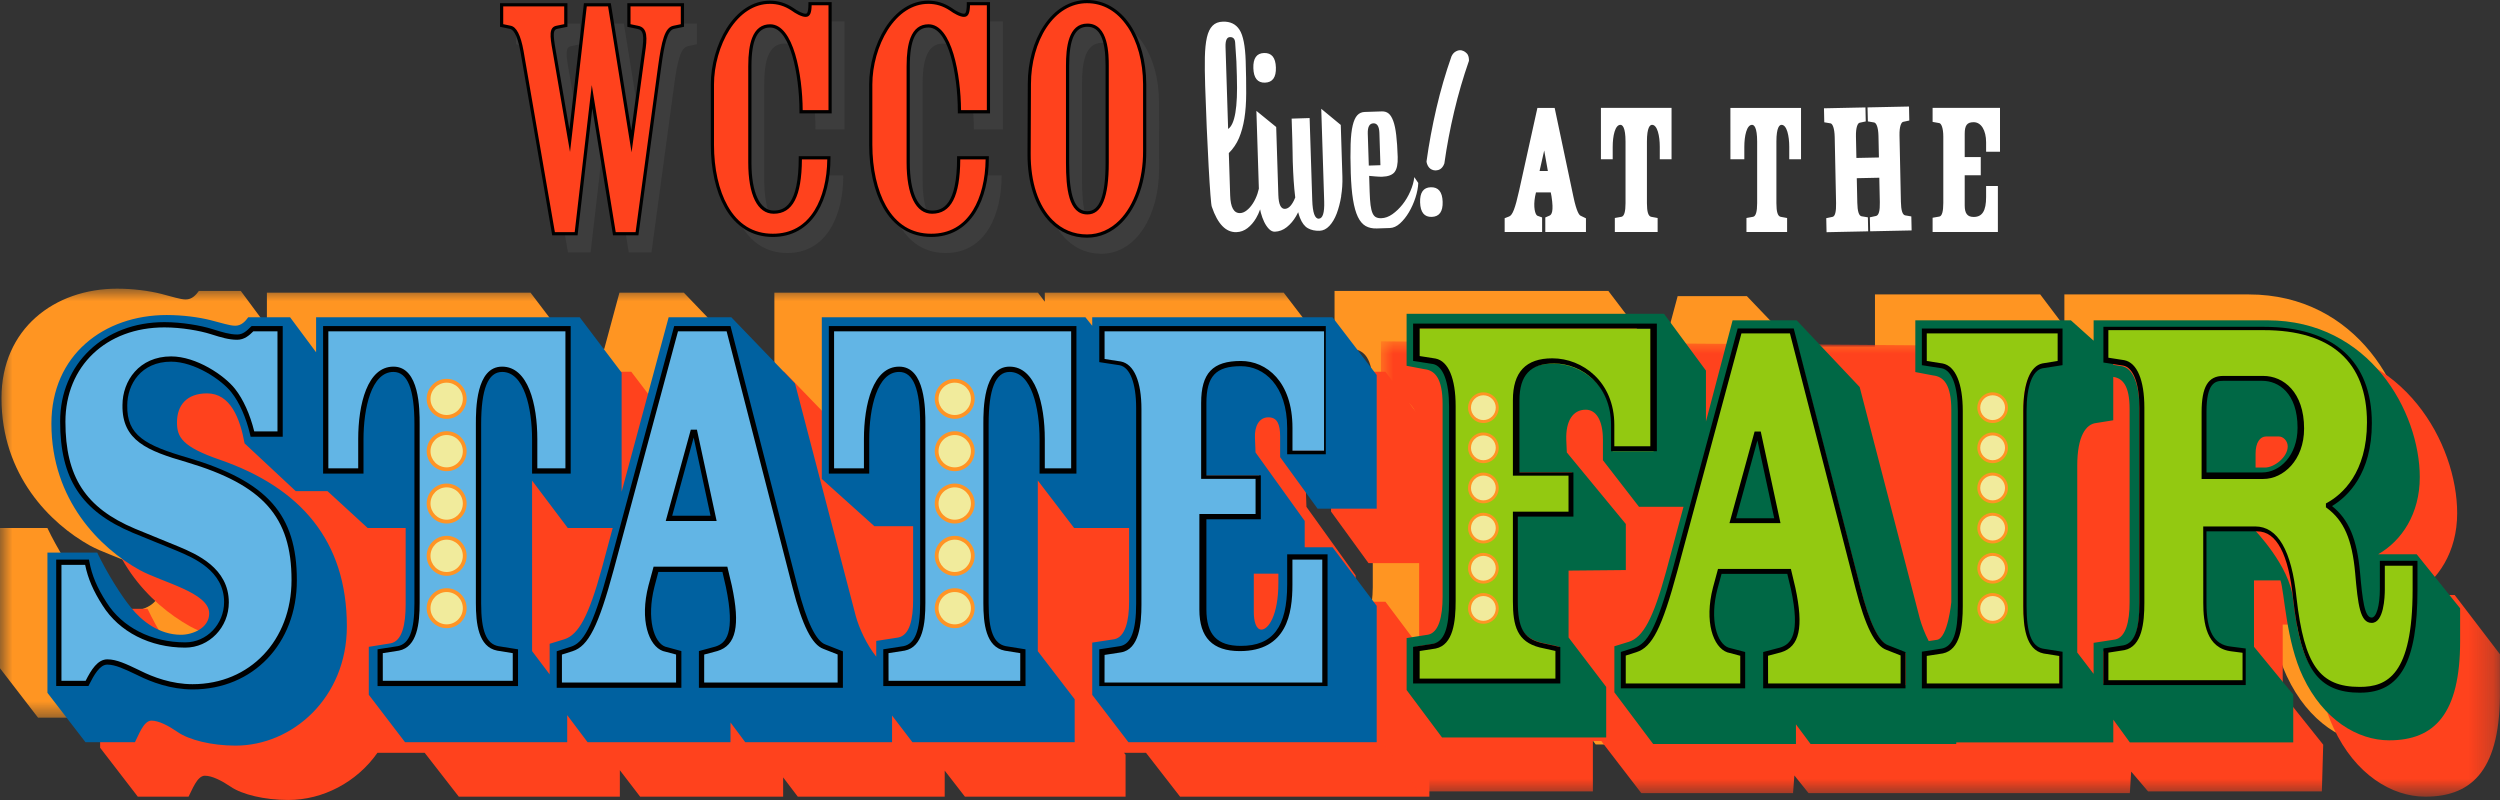 <svg xmlns="http://www.w3.org/2000/svg" width="100" height="32" viewBox="0 0 100 32"><rect x="0" y="0" width="100" height="32" fill="#333333" stroke="none"/><mask id="a" fill="#fff"><path fill-rule="evenodd" d="m0 0h53.102v17.294h-53.102z"/></mask><mask id="b" fill="#fff"><path fill-rule="evenodd" d="m0 0h44.762v18.214h-44.762z"/></mask><g fill="none" fill-rule="evenodd"><g transform="translate(0 11.547)"><path fill="#ff9522" d="m48.255 10.416h.983v.362c0 1.333-.415 1.875-.677 1.875-.219 0-.306-.339-.306-.7zm2.481-2.669h2.365v-5.296l-1.751-2.29h-9.558v.36l-.273-.36h-10.544v4.023l-1.457-1.767-2.163-2.256h-2.578l-.607 2.248h-1.272v-.042l-1.676-2.206h-10.546v1.34l-1.044-1.41h-1.678c-.114.159-.273.34-.522.34-.227 0-.545-.114-.998-.227-.454-.113-1.089-.204-1.747-.204-2.518 0-4.628 1.61-4.628 4.378 0 3.085 1.951 5.013 3.539 5.898.907.499 2.79.908 2.79 1.747 0 .59-.658.862-1.135.862-.862 0-1.565-.545-1.996-1.089-.363-.431-.976-1.406-1.361-2.223h-1.897v5.61l1.522 1.976h2.018c.135-.245.337-.846.653-.846.293 0 .676.2 1.036.445.45.312 1.351.535 2.298.535 1.406 0 2.777-.729 3.608-1.96h1.809l1.408 1.826h6.441v-1.07l.811 1.07h5.722v-.779l.585.779h5.806v-1.08l.81 1.08h6.425v-1.686h.917l1.263 1.686h9.972v-5.502l-1.774-2.365h-1.106v-1.054l-1.967-2.739-.023-.585c-.022-.445.156-.82.537-.82.358 0 .469.281.469.773v.819z" mask="url(#a)"/><path fill="#ff9522" d="m89.788 6.555h-.401v-.59c0-.471.189-.731.448-.731h.542c.189 0 .378.189.378.424 0 .448-.566.896-.967.896zm6.522 3.614h-1.661c1.002-.574 1.766-1.721 1.766-3.273 0-2.771-2.124-6.666-6.467-6.666h-7.373v1.28l-.966-1.28h-6.61v2.085h-3.194l-1.929-2.016h-2.77l-.542 2.016h-.54l-1.689-2.224h-10.953v2.178l.73.142c.456.047.793.379.799 1.467v8.067c-.007.828-.175 1.49-.631 1.586l-.898.141v2.275l1.525 2.007h6.885v-1.877h.421l1.616 2.155h6.095v-.839l.624.839h6.118v-.07h6.673v-.933l.744.933h6.971v-2.031l-1.668-2.031v-2.75h1.126c.167.465.239 2.629.958 4.144.863 1.852 2.324 2.741 3.666 2.741 1.939 0 3.018-1.154 3.007-4.28v-1.418z"/><path fill="#ff421d" d="m52.259 13.647h.983v.361c0 1.333-.416 1.875-.678 1.875-.219 0-.306-.338-.306-.7zm2.481-2.669h2.436v-5.346l-1.76-2.31h-9.619v.356l-.271-.356h-10.546v1.826h-1.848l-1.764-1.826h-2.573l-.495 1.826h-1.658l-1.392-1.826h-10.57v1.41l-1.043-1.41h-1.679c-.113.159-.272.34-.521.34-.227 0-.545-.113-.998-.227-.454-.113-1.089-.204-1.747-.204-2.518 0-4.628 1.611-4.628 4.379 0 3.085 1.951 5.014 3.539 5.898.907.499 2.79.907 2.79 1.747 0 .59-.658.862-1.134.862-.862 0-1.565-.545-1.996-1.089-.363-.431-.975-1.407-1.361-2.223h-1.897v5.558l1.508 1.958h2.028c.135-.242.338-.839.653-.839.293 0 .676.199 1.036.441.45.309 1.351.529 2.297.529 1.386 0 2.737-.702 3.572-1.888h1.887l1.366 1.756h6.442v-1.059l.811 1.059h5.721v-.772l.586.772h5.876v-1.043l.809 1.043h6.426v-1.676l-.061-.08h.877l1.364 1.756h9.972v-5.453l-1.757-2.344h-1.193v-1.054l-1.967-2.741-.021-.585c-.023-.445.156-.82.536-.82.357 0 .469.281.469.773v.82z"/><path fill="#ff421d" d="m36.405 6.534h-.401v-.59c0-.472.189-.731.448-.731h.543c.189 0 .378.189.378.425 0 .448-.566.896-.967.896zm6.545 3.614h-1.669c1.003-.573 1.768-1.72 1.768-3.273 0-2.771-2.127-6.666-6.475-6.666h-7.383v1.28l-.966-1.28-28.226-.209v2.202l.752.144c.447.048.777.383.777 1.483v8.161c0 .838-.165 1.508-.612 1.604l-.918.143v2.202l1.505 2.064h6.974v-2.016h.347v.017l1.59 2.068h6.069l.054-.706.567.706h12.851l.054-.862.674.792h6.953l.054-1.868-1.62-2.03v-2.774h1.08c.167.465.239 2.629.958 4.143.863 1.852 2.324 2.741 3.666 2.741 1.94 0 3.018-1.154 2.985-4.279v-1.419z" mask="url(#b)" transform="translate(55.238 2.106)"/><path fill="#0061a0" d="m27.707 5.78-.945 3.442h1.777l-.742-3.442z"/><path fill="#0061a0" d="m51.135 11.4v.362c0 1.333-.415 1.875-.677 1.875-.218 0-.306-.339-.306-.701v-1.536zm-1.536-8.441c-1.147 0-1.484.542-1.484 1.581v2.926h2.248v1.616h-2.248v3.705c0 .904.337 1.559 1.484 1.559 1.575 0 1.957-1.152 1.957-2.553v-1.025h1.475v5.057h-8.921v-1.287l.703-.113c.527-.091.702-.768.702-1.807v-7.816c0-1.021-.244-1.664-.652-1.793l-.752-.971v-.471h8.85v4.917h-1.405v-.949c0-1.694-.9-2.575-1.957-2.575zm-6.612 4.297h-1.264v-1.265c0-1.333-.337-2.801-1.304-2.801-.854 0-.944 1.333-.944 2.191v7.237c0 1.039.182 1.694.771 1.807l.704.113v1.287h-5.268v-.474c-.097-.054-.191-.116-.281-.184v-.631l.726-.114c.567-.114.749-.772.749-1.816v-7.225c0-.859-.09-2.191-.944-2.191-.967 0-1.304 1.468-1.304 2.801v1.265h-1.335v-5.69h9.693zm-9.412 8.569h-5.549v-1.295l.594-.159c.594-.182.867-.773.502-2.5l-.16-.681h-2.763l-.183.681c-.343 1.341 0 2.318.502 2.5l.594.159v1.295h-4.776v-1.29l.497-.159c.564-.181.948-.86 1.58-3.191l2.595-9.619h2.099l2.663 10.343c.406 1.584.79 2.241 1.174 2.377l.632.249zm-12.292-8.149 1.428 1.897h1.797l-.438 1.626c-.521 1.898-.929 2.643-1.495 2.824l-.589.181v1.224l-.702-.93zm-1.336 6.748.704.113v1.287h-5.479v-1.287l.726-.113c.567-.113.749-.768.749-1.807v-7.237c0-.859-.09-2.191-.944-2.191-.967 0-1.304 1.468-1.304 2.801v1.265h-1.124v-3.845l-.211-.305v-1.539h9.693v5.69h-1.335v-1.265c0-1.333-.337-2.801-1.304-2.801-.854 0-.944 1.333-.944 2.191v7.237c0 1.039.182 1.694.771 1.807zm-8.709-8.574h-1.106c-.158-.677-.429-1.309-.768-1.738-.406-.519-1.513-1.264-2.483-1.264-1.264 0-1.852.971-1.852 1.851-.022 1.286.79 1.693 2.506 2.189 2.958.88 4.267 2.099 4.267 4.806 0 2.55-1.761 4.265-4.064 4.265-.858 0-1.625-.293-2.122-.541-.52-.248-.926-.452-1.287-.452s-.61.452-.813.858h-1.129v-4.917h1.129c.113.607.339 1.103.7 1.666.565.901 1.694 1.644 3.229 1.644.948 0 1.648-.81 1.648-1.711 0-1.283-1.197-1.823-1.942-2.139l-1.761-.72c-2.032-.856-2.844-2.116-2.844-4.367 0-2.386 1.829-3.872 4.064-3.872.7 0 1.445.135 1.874.27.361.113.7.225 1.039.225.271 0 .452-.18.61-.338h1.106zm41.465 2.95h2.365v-5.346l-1.767-2.31h-9.612v.34l-.272-.34h-10.545v6.466l2.105 1.892h1.548v2.938c0 .791-.138 1.424-.599 1.514l-.876.136v.631c-.395-.499-.68-1.133-.818-1.623l-2.433-9.31-2.546-2.644h-2.507l-1.881 6.98v-4.766l-1.676-2.214h-10.545v1.4l-1.041-1.4h-1.674c-.113.158-.271.338-.52.338-.226 0-.543-.113-.996-.225-.452-.113-1.086-.203-1.742-.203-2.512 0-4.615 1.598-4.615 4.345 0 3.062 1.946 4.976 3.529 5.855.905.495 2.783.901 2.783 1.734 0 .586-.656.856-1.131.856-.859 0-1.561-.541-1.991-1.081-.362-.428-.973-1.396-1.358-2.207h-1.991v5.609l1.523 1.977h1.977c.136-.25.341-.864.659-.864.296 0 .682.204 1.046.454.454.318 1.363.546 2.318.546 2.273 0 4.454-1.909 4.454-4.773 0-3.431-1.864-5.545-5.068-6.658-1.523-.522-1.727-.909-1.727-1.5 0-.681.387-1.159 1.204-1.159.932 0 1.318 1 1.5 2l2.045 1.909h1.27l1.607 1.475h1.521v3.045c0 .82-.138 1.476-.599 1.569l-.876.14v1.918l1.451 1.898h6.486v-1.084l.816 1.084h5.716v-.791l.59.791h5.872v-1.068l.816 1.068h6.489v-1.719l-1.475-1.922v-6.828l1.452 1.899h2.2v2.937c0 .791-.159 1.423-.59 1.513l-.885.135v2.091l1.448 1.893h9.931v-5.453l-1.765-2.344h-1.115v-1.054l-1.967-2.74-.023-.585c-.022-.445.157-.819.537-.819.358 0 .47.281.47.772v.82z"/><path fill="#62b5e5" d="m10.132 5.851c-.158-.677-.429-1.309-.768-1.738-.406-.519-1.513-1.264-2.483-1.264-1.264 0-1.852.971-1.852 1.851-.022 1.286.79 1.693 2.506 2.189 2.958.88 4.267 2.099 4.267 4.806 0 2.55-1.761 4.265-4.064 4.265-.858 0-1.625-.293-2.122-.541-.52-.248-.926-.452-1.287-.452-.361 0-.61.452-.813.858h-1.129v-4.917h1.129c.113.607.339 1.103.7 1.666.565.901 1.694 1.644 3.229 1.644.948 0 1.648-.81 1.648-1.711 0-1.283-1.197-1.823-1.942-2.139l-1.761-.72c-2.032-.856-2.845-2.116-2.845-4.367 0-2.386 1.829-3.872 4.064-3.872.7 0 1.445.135 1.874.27.361.113.7.225 1.039.225.271 0 .452-.18.61-.338h1.106v4.285z"/><path fill="#000" d="m4.299 14.827c.365 0 .756.187 1.251.424l.076.037c.486.243 1.239.532 2.076.532 2.294 0 3.959-1.752 3.959-4.167 0-2.525-1.136-3.802-4.19-4.712-1.57-.455-2.597-.86-2.572-2.285 0-.967.668-1.947 1.947-1.947 1.005 0 2.13.756 2.557 1.301.327.415.598 1.016.767 1.7h.929v-4.004h-.966c-.159.158-.356.338-.649.338-.333 0-.658-.101-1.002-.209l-.064-.02c-.42-.132-1.152-.266-1.842-.266-2.331 0-3.959 1.552-3.959 3.774 0 2.205.805 3.444 2.78 4.277l1.757.72c.7.296 1.999.847 1.999 2.229 0 .998-.782 1.809-1.744 1.809-1.409 0-2.645-.632-3.307-1.69-.373-.583-.584-1.072-.696-1.62h-.948v4.636h.968c.224-.442.479-.858.872-.858m3.407 1.204c-.878 0-1.664-.3-2.169-.552l-.075-.036c-.474-.226-.849-.405-1.17-.405-.298 0-.531.415-.726.803l-.027.054h-1.29v-5.057h1.311l.015.08c.103.554.308 1.042.687 1.631.629 1.001 1.806 1.599 3.151 1.599.855 0 1.552-.724 1.552-1.613 0-1.252-1.226-1.77-1.885-2.048l-1.763-.72c-2.067-.869-2.91-2.16-2.91-4.458 0-2.301 1.753-3.97 4.169-3.97.713 0 1.472.138 1.907.274l.064.02c.33.103.642.201.946.201.23 0 .388-.157.54-.308l.029-.028.042-.001h1.206v4.425h-1.284l-.018-.076c-.161-.687-.428-1.291-.751-1.699-.393-.502-1.477-1.227-2.41-1.227-1.206 0-1.756.908-1.756 1.752-.021 1.191.702 1.592 2.439 2.095 3.167.941 4.345 2.269 4.345 4.901 0 2.529-1.753 4.363-4.169 4.363"/><path fill="#62b5e5" d="m13.065 1.566h9.693v5.69h-1.335v-1.265c0-1.333-.337-2.801-1.304-2.801-.854 0-.944 1.333-.944 2.191v7.237c0 1.039.182 1.694.771 1.807l.704.113v1.287h-5.479v-1.287l.726-.113c.567-.113.749-.768.749-1.807v-7.237c0-.859-.09-2.191-.944-2.191-.967 0-1.304 1.468-1.304 2.801v1.265h-1.335z"/><path fill="#000" d="m15.312 15.684h5.198v-1.105l-.62-.1c-.758-.145-.855-1.094-.855-1.905v-7.166c0-.566 0-2.29 1.048-2.29 1.04 0 1.41 1.498 1.41 2.9v1.167h1.124v-5.479h-9.483v5.479h1.194v-1.167c0-1.402.37-2.9 1.41-2.9 1.048 0 1.048 1.723 1.048 2.29v7.166c0 .809-.094 1.758-.828 1.904l-.647.101zm5.409.211h-5.619v-1.47l.81-.126c.459-.092.665-.619.665-1.71v-7.166c0-1.408-.275-2.093-.84-2.093-.883 0-1.197 1.456-1.197 2.703v1.363h-1.616v-5.9h9.904v5.9h-1.545v-1.363c0-1.247-.314-2.703-1.197-2.703-.565 0-.84.685-.84 2.093v7.166c0 1.106.207 1.617.691 1.711l.784.126z"/><path fill="#62b5e5" d="m28.539 9.222-.742-3.442h-.09l-.945 3.442zm-2.34 1.967-.183.681c-.343 1.341 0 2.318.502 2.5l.594.159v1.295h-4.776v-1.29l.497-.159c.564-.181.948-.86 1.58-3.191l2.595-9.619h2.099l2.663 10.343c.406 1.584.79 2.241 1.174 2.377l.632.249v1.29h-5.549v-1.295l.594-.159c.593-.182.867-.773.502-2.5l-.16-.681z"/><path fill="#000" d="m26.888 9.082h1.533l-.674-3.128zm1.777.211h-2.036l1.003-3.653h.245zm-.498 6.462h5.338v-1.123l-.569-.224c-.453-.161-.845-.937-1.231-2.442l-2.64-10.26h-1.945l-2.572 9.537c-.613 2.263-1.012 3.054-1.643 3.257l-.428.136v1.118h4.566v-1.12l-.525-.139c-.57-.204-.937-1.238-.579-2.62l.205-.756h2.949l.18.758c.344 1.608.171 2.391-.576 2.617l-.529.141zm5.549.211h-5.76v-1.47l.657-.179c.425-.132.81-.52.423-2.384l-.139-.603h-2.563l-.16.608c-.316 1.256-.021 2.214.433 2.381l.648.177v1.47h-4.987v-1.462l.566-.181c.475-.152.857-.696 1.516-3.126l2.618-9.701h2.253l2.685 10.427c.359 1.398.733 2.176 1.113 2.31l.698.275z"/><path fill="#62b5e5" d="m33.294 1.566h9.693v5.69h-1.264v-1.265c0-1.333-.337-2.801-1.304-2.801-.854 0-.944 1.333-.944 2.191v7.237c0 1.039.181 1.694.771 1.807l.704.113v1.287h-5.549v-1.287l.726-.113c.567-.113.749-.768.749-1.807v-7.237c0-.859-.09-2.191-.944-2.191-.967 0-1.304 1.468-1.304 2.801v1.265h-1.335z"/><path fill="#000" d="m35.542 15.684h5.268v-1.105l-.621-.1c-.758-.145-.855-1.094-.855-1.905v-7.166c0-.566 0-2.29 1.048-2.29 1.04 0 1.41 1.498 1.41 2.9v1.167h1.054v-5.479h-9.483v5.479h1.194v-1.167c0-1.402.37-2.9 1.41-2.9 1.048 0 1.048 1.723 1.048 2.29v7.166c0 .809-.094 1.758-.828 1.904l-.647.101zm5.479.211h-5.69v-1.47l.81-.126c.458-.092.665-.619.665-1.71v-7.166c0-1.408-.275-2.093-.84-2.093-.883 0-1.197 1.456-1.197 2.703v1.363h-1.616v-5.9h9.904v5.9h-1.475v-1.363c0-1.247-.314-2.703-1.197-2.703-.565 0-.84.685-.84 2.093v7.166c0 1.106.207 1.617.691 1.711l.784.126z"/><path fill="#62b5e5" d="m48.115 9.082v3.733c0 .9.337 1.552 1.484 1.552 1.575 0 1.957-1.147 1.957-2.542v-1.057h1.475v5.057h-8.921v-1.287l.703-.113c.527-.091.702-.768.702-1.807v-7.816c0-1.062-.263-1.717-.702-1.807l-.703-.113v-1.315h8.85v4.917h-1.405v-.949c0-1.694-.9-2.575-1.957-2.575-1.147 0-1.484.542-1.484 1.581v2.926h2.248v1.616z"/><path fill="#000" d="m44.181 15.755h8.71v-4.917h-1.194v1.008c0 1.138-.218 2.651-2.103 2.651-1.09 0-1.619-.542-1.619-1.657v-3.828h2.248v-1.405h-2.177v-3.035c0-1.193.46-1.68 1.589-1.68 1.027 0 2.064.827 2.064 2.674v.917h1.264v-4.776h-8.78v1.106l.653.1c.524.103.822.797.822 1.907v7.823c0 .76-.085 1.786-.821 1.906l-.654.101zm8.921.141h-9.131v-1.47l.823-.126c.445-.073.652-.616.652-1.71v-7.816c0-.991-.246-1.63-.657-1.711l-.818-.125v-1.442h9.061v5.128h-1.545v-1.047c0-1.711-.93-2.477-1.851-2.477-1.006 0-1.38.402-1.38 1.483v2.884h2.177v1.756h-2.177v3.606c0 1.01.426 1.46 1.38 1.46 1.28 0 1.851-.757 1.851-2.454v-1.208h1.616z"/><path fill="#f1eb9c" d="m17.866 7.224c-.399 0-.723-.324-.723-.723 0-.399.324-.723.723-.723.399 0 .723.324.723.723 0 .399-.324.723-.723.723"/><path fill="#ff9425" d="m17.866 5.854c-.356 0-.646.29-.646.647 0 .356.29.646.646.646.356 0 .647-.29.647-.646 0-.356-.29-.647-.647-.647m0 1.446c-.44 0-.799-.359-.799-.799 0-.441.359-.799.799-.799.441 0 .799.359.799.799 0 .44-.358.799-.799.799"/><path fill="#f1eb9c" d="m17.866 5.13c-.399 0-.723-.323-.723-.722 0-.4.324-.724.723-.724.399 0 .723.324.723.724 0 .399-.324.722-.723.722"/><path fill="#ff9425" d="m17.866 3.76c-.356 0-.646.29-.646.647 0 .356.29.646.646.646.356 0 .647-.29.647-.646 0-.357-.29-.647-.647-.647m0 1.446c-.44 0-.799-.358-.799-.799 0-.441.359-.8.799-.8.441 0 .799.359.799.8 0 .44-.358.799-.799.799"/><path fill="#f1eb9c" d="m17.866 13.503c-.399 0-.723-.324-.723-.723 0-.4.324-.723.723-.723.399 0 .723.323.723.723 0 .399-.324.723-.723.723"/><path fill="#ff9425" d="m17.866 12.134c-.356 0-.646.29-.646.647 0 .356.29.646.646.646.356 0 .647-.29.647-.646 0-.356-.29-.647-.647-.647m0 1.446c-.44 0-.799-.359-.799-.799 0-.441.359-.799.799-.799.441 0 .799.359.799.799 0 .441-.358.799-.799.799"/><path fill="#f1eb9c" d="m17.866 11.41c-.399 0-.723-.323-.723-.722 0-.399.324-.723.723-.723.399 0 .723.324.723.723 0 .399-.324.722-.723.722"/><path fill="#ff9425" d="m17.866 10.04c-.356 0-.646.29-.646.647 0 .356.29.646.646.646.356 0 .647-.29.647-.646 0-.357-.29-.647-.647-.647m0 1.446c-.44 0-.799-.358-.799-.799 0-.441.359-.8.799-.8.441 0 .799.358.799.8 0 .441-.358.799-.799.799"/><path fill="#f1eb9c" d="m17.866 9.317c-.399 0-.723-.324-.723-.724 0-.399.324-.723.723-.723.399 0 .723.324.723.723 0 .399-.324.724-.723.724"/><path fill="#ff9425" d="m17.866 7.947c-.356 0-.646.29-.646.647 0 .357.29.647.646.647.356 0 .647-.29.647-.647 0-.356-.29-.647-.647-.647m0 1.447c-.44 0-.799-.359-.799-.8 0-.441.359-.799.799-.799.441 0 .799.359.799.799 0 .441-.358.8-.799.8"/><path fill="#f1eb9c" d="m38.189 7.224c-.4 0-.723-.324-.723-.723 0-.399.324-.723.723-.723.399 0 .723.324.723.723 0 .399-.324.723-.723.723"/><path fill="#ff9425" d="m38.189 5.854c-.356 0-.647.29-.647.647 0 .356.29.646.647.646.356 0 .647-.29.647-.646 0-.356-.29-.647-.647-.647m0 1.446c-.441 0-.799-.359-.799-.799 0-.441.359-.799.799-.799s.799.359.799.799c0 .44-.359.799-.799.799"/><path fill="#f1eb9c" d="m38.189 5.13c-.4 0-.723-.323-.723-.722 0-.4.324-.724.723-.724.399 0 .723.324.723.724 0 .399-.324.722-.723.722"/><path fill="#ff9425" d="m38.189 3.76c-.356 0-.647.29-.647.647 0 .356.29.646.647.646.356 0 .647-.29.647-.646 0-.357-.29-.647-.647-.647m0 1.446c-.441 0-.799-.358-.799-.799 0-.441.359-.8.799-.8s.799.359.799.8c0 .44-.359.799-.799.799"/><path fill="#f1eb9c" d="m38.189 13.503c-.4 0-.723-.324-.723-.723 0-.4.324-.723.723-.723.399 0 .723.323.723.723 0 .399-.324.723-.723.723"/><path fill="#ff9425" d="m38.189 12.134c-.356 0-.647.29-.647.647 0 .356.29.646.647.646.356 0 .647-.29.647-.646 0-.356-.29-.647-.647-.647m0 1.446c-.441 0-.799-.359-.799-.799 0-.441.359-.799.799-.799s.799.359.799.799c0 .441-.359.799-.799.799"/><path fill="#f1eb9c" d="m38.189 11.41c-.4 0-.723-.323-.723-.722 0-.399.324-.723.723-.723.399 0 .723.324.723.723 0 .399-.324.722-.723.722"/><path fill="#ff9425" d="m38.189 10.04c-.356 0-.647.29-.647.647 0 .356.29.646.647.646.356 0 .647-.29.647-.646 0-.357-.29-.647-.647-.647m0 1.446c-.441 0-.799-.358-.799-.799 0-.441.359-.8.799-.8s.799.358.799.8c0 .441-.359.799-.799.799"/><path fill="#f1eb9c" d="m38.189 9.317c-.4 0-.723-.324-.723-.724 0-.399.324-.723.723-.723.399 0 .723.324.723.723 0 .399-.324.724-.723.724"/><path fill="#ff9425" d="m38.189 7.947c-.356 0-.647.29-.647.647 0 .357.29.647.647.647.356 0 .647-.29.647-.647 0-.356-.29-.647-.647-.647m0 1.447c-.441 0-.799-.359-.799-.8 0-.441.359-.799.799-.799s.799.359.799.799c0 .441-.359.8-.799.8"/><g fill="#006845"><path d="m96.504 12.064c.031 3.168-.831 3.988-2.171 3.988-1.635 0-2.294-.867-2.612-3.646-.137-1.322-1.545-2.764-1.545-2.764h-2.047v2.963c0 1.033.247 1.751 1.055 1.841l.516.067v1.28h-5.562v-1.283l.719-.112c.54-.113.72-.765.72-1.799v-7.768c0-1.015-.259-1.642-.692-1.728l-.355-.055v-.236l-.327-.313v-.773h6.313c2.878 0 4.227 1.439 4.227 3.756 0 1.799-.787 2.812-1.642 3.284v.046c.765.562 1.057 1.417 1.169 2.654.113 1.282.203 1.889.563 1.889.338 0 .427-.742.427-1.237v-1.1h1.243zm-13.414-4.985c0-1.196.355-1.66.753-1.705l.687-.11v-1.735c.379.054.654.355.654 1.285v7.735c0 .775-.155 1.394-.576 1.484l-.864.133v1.241l-.654-.855zm-.654 8.779h-4.188v-.438c-.291-.206-.545-.536-.751-.902l.312-.055c.477-.113.636-.765.636-1.8v-7.745c0-1.057-.27-1.709-.72-1.799l-.719-.112v-1.282h5.431v1.282l-.72.112c-.45.09-.72.743-.72 1.799v7.745c0 1.035.177 1.687.731 1.8l.709.112zm-14.199-7.329v-1.714l1.4-5.156h2.104l2.669 10.301c.407 1.578.792 2.231 1.176 2.367l.634.248v1.284h-5.562v-1.279l.596-.158c.596-.18.871-.764.504-2.469l-.161-.674h-2.773l-.183.674c-.344 1.324 0 2.289.504 2.469l.596.158v1.279h-4.777v-1.281l.496-.158c.564-.18.947-.854 1.578-3.168l.703-2.591h.494zm-2.028-2.094h-1.701v-.945c0-1.754-1.324-2.564-2.379-2.564-1.144 0-1.481.675-1.481 1.575v2.851h2.225v1.57h-2.225v3.483c0 1.034.207 1.551.989 1.753l.713.157v1.281h-5.693v-1.282l.72-.113c.539-.112.719-.765.719-1.799v-7.783c0-1.057-.27-1.709-.719-1.799l-.72-.112v-1.18h9.553zm30.458 4.188h-1.54c.944-.54 1.664-1.619 1.664-3.081 0-2.609-2.002-6.276-6.095-6.276h-6.951v.815l-.909-.815h-6.223v2.069l.709.135c.421.045.731.36.731 1.394v7.672s-.137 1.417-.564 1.508l-.34.052c-.159-.311-.279-.625-.355-.895l-2.407-9.267-2.519-2.668h-2.564l-1.066 4.048v-2.038l-1.676-2.271h-10.298v2.079l.709.135c.42.046.731.362.731 1.401v7.706c0 .79-.155 1.423-.575 1.513l-.864.136v2.079l1.417 1.898h6.566v-2.023l-1.505-1.977v-2.675l2.29-.022v-1.842l-2.36-2.863-.022-.51c-.023-.732.252-1.199.779-1.199.413 0 .687.422.687 1.199v.821l1.443 1.864h1.78l-.696 2.59c-.517 1.887-.922 2.628-1.484 2.808l-.585.18v1.843l1.552 2.067h5.711v-.786l.585.786h5.827v-.065h6.282v-.909l.661.909h6.537v-1.912l-1.57-1.912v-2.654h1.059c.157.446.225 2.452.901 3.856.811 1.716 2.185 2.54 3.447 2.54 1.824 0 2.838-1.07 2.838-3.967v-1.314z"/><path d="M90.6 7.155h-.377v-.555c0-.444.178-.688.421-.688h.51c.177 0 .355.178.355.399 0 .421-.533.844-.91.844m-.102-3.533h-1.602c-.474 0-.767.27-.767 1.354v2.572h2.369c.744 0 1.535-.7 1.535-1.918 0-1.421-.79-2.008-1.535-2.008M70.293 5.846l-.952 3.468h1.791l-.748-3.468z"/></g><path fill="#93c911" d="m64.507 5.56c0-1.755-1.324-2.564-2.379-2.564-1.145 0-1.481.674-1.481 1.575v2.851h2.225v1.636h-2.225v3.483c0 1.033.207 1.551.988 1.753l.713.158v1.28h-5.693v-1.281l.719-.112c.54-.113.72-.766.72-1.8v-7.783c0-1.057-.27-1.709-.72-1.799l-.719-.113v-1.245h9.488v4.908h-1.636z"/><path fill="#000" d="m56.786 15.596h5.431v-1.105l-.634-.141c-.893-.231-1.067-.853-1.067-1.85v-3.579h2.225v-1.44h-2.225v-3.022c0-1.126.517-1.673 1.579-1.673 1.201 0 2.478.933 2.478 2.663v.855h1.44v-4.711h-9.226v1.102l.636.1c.512.103.803.795.803 1.9v7.799c0 .807-.091 1.752-.798 1.9l-.641.1zm5.627.196h-5.889v-1.464l.802-.125c.439-.092.637-.618.637-1.703v-7.783c0-.986-.24-1.623-.641-1.703l-.798-.125v-1.493h9.75v5.104h-1.832v-1.043c0-1.602-1.175-2.466-2.281-2.466-.944 0-1.383.469-1.383 1.476v2.884h2.159v1.767h-2.225v3.385c0 1.063.23 1.481.913 1.658l.788.174z"/><path fill="#93c911" d="m71.098 9.314-.748-3.468h-.091l-.952 3.468zm-2.337 1.963-.183.673c-.343 1.325 0 2.29.503 2.47l.596.157v1.28h-4.711v-1.285l.494-.158c.562-.18.943-.856 1.573-3.177l2.583-9.579h2.09l2.651 10.3c.404 1.577.786 2.231 1.168 2.367l.629.248v1.285h-5.562v-1.28l.595-.157c.595-.18.87-.763.503-2.47l-.16-.673z"/><path fill="#000" d="m69.443 9.183h1.526l-.672-3.114zm1.777.196h-2.042l1.006-3.664h.246zm-.496 6.412h5.3v-1.12l-.567-.223c-.452-.161-.843-.934-1.228-2.434l-2.632-10.226h-1.939l-2.564 9.507c-.619 2.283-1.002 3.041-1.638 3.245l-.426.136v1.115h4.58v-1.107l-.52-.138c-.562-.201-.925-1.222-.572-2.588l.202-.747h2.916l.178.749c.34 1.589.169 2.361-.57 2.585l-.523.139zm5.496.196h-5.693v-1.453l.673-.177c.436-.131.831-.514.434-2.355l-.143-.595h-2.628l-.164.6c-.323 1.241-.022 2.187.443 2.352l.665.174v1.453h-4.973v-1.455l.563-.18c.472-.152.853-.692 1.508-3.109l2.603-9.651h2.241l.019.074 2.651 10.3c.357 1.391.729 2.164 1.106 2.298l.695.274z"/><path fill="#93c911" d="m78.445 4.859c0-1.059-.27-1.713-.719-1.803l-.72-.113v-1.285h5.366v1.284l-.72.113c-.45.09-.719.743-.719 1.802v7.802c0 1.036.177 1.689.731 1.802l.709.112v1.284h-5.366v-1.285l.72-.112c.54-.113.719-.766.719-1.803z"/><path fill="#000" d="m77.071 15.792h5.3v-1.1l-.627-.099c-.721-.147-.812-1.09-.812-1.896v-7.811c0-1.103.278-1.794.762-1.896l.612-.1v-1.1h-5.235v1.102l.637.1c.511.102.803.795.803 1.9v7.799c0 .807-.091 1.752-.798 1.899l-.642.1zm5.431.196h-5.627v-1.468l.803-.125c.439-.092.636-.618.636-1.706v-7.798c0-.988-.239-1.626-.64-1.706l-.799-.125v-1.467h5.627v1.466l-.803.126c-.397.079-.636.717-.636 1.704v7.805c0 1.087.201 1.613.653 1.705l.787.124z"/><path fill="#93c911" d="m88.962 3.556c-.473 0-.767.271-.767 1.354v2.572h2.369c.745 0 1.535-.699 1.535-1.918 0-1.422-.79-2.008-1.535-2.008zm-.767 6.02v3.022c0 1.035.247 1.755 1.055 1.844l.515.067v1.283h-5.562v-1.285l.72-.112c.54-.112.72-.766.72-1.803v-7.798c0-1.06-.27-1.713-.72-1.803l-.72-.112v-1.285h6.377c2.879 0 4.229 1.439 4.229 3.756 0 1.799-.787 2.811-1.642 3.284v.045c.765.562 1.057 1.417 1.169 2.654.113 1.282.203 1.889.563 1.889.338 0 .427-.742.427-1.237v-1.034h1.243v1.053c0 3.183-.851 4.007-2.172 4.007-1.612 0-2.262-.869-2.576-3.663-.134-1.328-.492-2.771-1.523-2.771z"/><path fill="#000" d="m88.26 7.351h2.231c.694 0 1.411-.669 1.411-1.788 0-1.385-.76-1.877-1.411-1.877h-1.574c-.318 0-.657.095-.657 1.234zm2.271.262h-2.467v-2.67c0-1.018.259-1.453.866-1.453h1.601c.813 0 1.633.652 1.633 2.106 0 1.262-.83 2.016-1.633 2.016zm-2.402 1.898h2.08c.901 0 1.457.96 1.652 2.854.309 2.698.924 3.564 2.528 3.564 1.099 0 2.116-.472 2.116-3.897v-.95h-1.112v.942c0 .315-.038 1.345-.526 1.345-.464 0-.549-.72-.66-1.992-.121-1.344-.449-2.098-1.13-2.602l-.04-.03v-.154l.051-.028c.594-.331 1.591-1.189 1.591-3.22 0-2.41-1.428-3.684-4.13-3.684h-6.214v1.102l.637.099c.512.102.803.795.803 1.9v7.799c0 .807-.091 1.752-.798 1.899l-.641.1v1.102h5.366v-1.096l-.43-.056c-1.022-.113-1.141-1.16-1.141-1.938zm6.286 6.651c-1.695 0-2.374-.95-2.691-3.764-.181-1.786-.664-2.691-1.435-2.691h-2.03v2.865c0 1.131.298 1.669.968 1.743l.602.078v1.464h-5.693v-1.465l.803-.125c.439-.091.637-.617.637-1.703v-7.783c0-.986-.24-1.623-.641-1.703l-.799-.124v-1.428h6.423c2.783 0 4.315 1.369 4.315 3.855 0 2.015-.957 2.929-1.593 3.315.672.536.999 1.317 1.121 2.66.096 1.088.18 1.8.464 1.8.19 0 .328-.479.328-1.139v-1.133h1.505v1.156c0 2.888-.684 4.12-2.285 4.12z"/><path fill="#ff9425" d="m79.705 8.585c-.338 0-.613-.275-.613-.613 0-.339.275-.614.613-.614.339 0 .614.275.614.614 0 .338-.275.613-.614.613"/><path fill="#f1eb9c" d="m79.705 7.476c-.273 0-.496.223-.496.496 0 .273.222.496.496.496.274 0 .496-.222.496-.496 0-.274-.223-.496-.496-.496"/><path fill="#ff9425" d="m79.705 6.979c-.338 0-.613-.275-.613-.613 0-.338.275-.613.613-.613.339 0 .614.275.614.613 0 .338-.275.613-.614.613"/><path fill="#f1eb9c" d="m79.705 5.87c-.273 0-.496.223-.496.496 0 .273.222.496.496.496.274 0 .496-.223.496-.496 0-.273-.223-.496-.496-.496"/><path fill="#ff9425" d="m79.705 5.374c-.338 0-.613-.275-.613-.613 0-.339.275-.614.613-.614.339 0 .614.275.614.614 0 .338-.275.613-.614.613"/><path fill="#f1eb9c" d="m79.705 4.264c-.273 0-.496.223-.496.496 0 .273.222.496.496.496.274 0 .496-.223.496-.496 0-.274-.223-.496-.496-.496"/><path fill="#ff9425" d="m79.705 13.403c-.338 0-.613-.275-.613-.614 0-.338.275-.613.613-.613.339 0 .614.275.614.613 0 .339-.275.614-.614.614"/><path fill="#f1eb9c" d="m79.705 12.294c-.273 0-.496.222-.496.496 0 .274.222.497.496.497.274 0 .496-.223.496-.497 0-.273-.223-.496-.496-.496"/><path fill="#ff9425" d="m79.705 11.797c-.338 0-.613-.275-.613-.614 0-.338.275-.613.613-.613.339 0 .614.275.614.613 0 .339-.275.614-.614.614"/><path fill="#f1eb9c" d="m79.705 10.688c-.273 0-.496.222-.496.496 0 .274.222.496.496.496.274 0 .496-.223.496-.496 0-.273-.223-.496-.496-.496"/><path fill="#ff9425" d="m79.705 10.191c-.338 0-.613-.275-.613-.613 0-.338.275-.613.613-.613.339 0 .614.275.614.613 0 .338-.275.613-.614.613"/><path fill="#f1eb9c" d="m79.705 9.082c-.273 0-.496.223-.496.496 0 .273.222.496.496.496.274 0 .496-.222.496-.496 0-.273-.223-.496-.496-.496"/><path fill="#ff9425" d="m59.335 8.585c-.338 0-.613-.275-.613-.613 0-.339.275-.614.613-.614.339 0 .614.275.614.614 0 .338-.275.613-.614.613"/><path fill="#f1eb9c" d="m59.335 7.476c-.273 0-.496.223-.496.496 0 .273.222.496.496.496.274 0 .496-.222.496-.496 0-.274-.223-.496-.496-.496"/><path fill="#ff9425" d="m59.335 6.979c-.338 0-.613-.275-.613-.613 0-.338.275-.613.613-.613.339 0 .614.275.614.613 0 .338-.275.613-.614.613"/><path fill="#f1eb9c" d="m59.335 5.87c-.273 0-.496.223-.496.496 0 .273.222.496.496.496.274 0 .496-.223.496-.496 0-.273-.223-.496-.496-.496"/><path fill="#ff9425" d="m59.335 5.374c-.338 0-.613-.275-.613-.613 0-.339.275-.614.613-.614.339 0 .614.275.614.614 0 .338-.275.613-.614.613"/><path fill="#f1eb9c" d="m59.335 4.264c-.273 0-.496.223-.496.496 0 .273.222.496.496.496.274 0 .496-.223.496-.496 0-.274-.223-.496-.496-.496"/><path fill="#ff9425" d="m59.335 13.403c-.338 0-.613-.275-.613-.614 0-.338.275-.613.613-.613.339 0 .614.275.614.613 0 .339-.275.614-.614.614"/><path fill="#f1eb9c" d="m59.335 12.294c-.273 0-.496.222-.496.496 0 .274.222.497.496.497.274 0 .496-.223.496-.497 0-.273-.223-.496-.496-.496"/><path fill="#ff9425" d="m59.335 11.797c-.338 0-.613-.275-.613-.614 0-.338.275-.613.613-.613.339 0 .614.275.614.613 0 .339-.275.614-.614.614"/><path fill="#f1eb9c" d="m59.335 10.688c-.273 0-.496.222-.496.496 0 .274.222.496.496.496.274 0 .496-.223.496-.496 0-.273-.223-.496-.496-.496"/><path fill="#ff9425" d="m59.335 10.191c-.338 0-.613-.275-.613-.613 0-.338.275-.613.613-.613.339 0 .614.275.614.613 0 .338-.275.613-.614.613"/><path fill="#f1eb9c" d="m59.335 9.082c-.273 0-.496.223-.496.496 0 .273.222.496.496.496.274 0 .496-.222.496-.496 0-.273-.223-.496-.496-.496"/></g><g transform="translate(20)"><path fill="#fff" d="M37.326 6.804c-.096-.027-.22-.106-.264-.325l-0-.03c.096-.695.229-1.408.394-2.12.165-.709.368-1.407.603-2.074.046-.101.11-.168.193-.207.043-.024.093-.038.143-.04.041-.001.079.006.109.02.06.016.125.061.184.126l.009.012c.037.059.057.129.06.209l.002.057-.006.016c-.225.644-.422 1.319-.585 2.007-.164.691-.296 1.388-.392 2.07l-.001.009-.003.009c-.08.219-.226.269-.335.273l-.028.001c-.036-.003-.06-.007-.082-.013zm-2.574-.181.465-.015-.041-1.287c-.008-.264-.089-.393-.24-.388-.159.005-.233.143-.225.413zm1.979.697c-.008.183-.045.379-.113.587-.068.208-.155.402-.26.581-.106.179-.225.328-.356.447-.131.119-.268.181-.41.186l-.517.017c-.176.006-.325-.027-.449-.097-.124-.071-.227-.192-.311-.365-.083-.173-.148-.403-.194-.689-.047-.286-.076-.638-.09-1.057-.014-.466-.017-.855-.006-1.166.01-.311.038-.561.083-.748.045-.187.106-.323.185-.407.078-.084.178-.128.3-.131l.679-.022c.108-.004.198.024.271.083.073.059.135.158.187.299.052.141.092.329.119.566.028.236.048.527.059.872.009.285-.032.486-.123.604-.091.118-.258.181-.501.189-.067.002-.156-.002-.269-.012-.113-.01-.196-.017-.249-.022l.02.64c.007.217.019.393.036.528.018.135.044.243.079.323.036.08.083.135.139.163.057.029.129.042.215.039.148-.005.295-.058.441-.161.145-.102.28-.232.404-.388.124-.156.228-.332.313-.527.085-.195.139-.384.159-.568zm-7.255-4.232-.02-.628c-.024-.344-.04-.594-.049-.749-.008-.155-.078-.231-.21-.227-.125.004-.183.134-.176.391l.104 3.283c.271-.178.388-.868.35-2.07zm4.173 4.756c-.042.259-.103.49-.18.696-.078.205-.176.371-.294.496-.118.125-.248.19-.39.195-.182.006-.339-.028-.47-.102-.131-.073-.237-.213-.318-.421-.025-.065-.048-.14-.07-.22-.026.054-.054.108-.084.159-.102.176-.226.322-.371.438-.145.116-.306.177-.481.183-.081.002-.158-.034-.232-.109-.073-.075-.137-.17-.192-.283-.054-.113-.098-.235-.133-.366-.012-.046-.02-.09-.029-.135-.045.128-.099.247-.163.354-.096.162-.21.294-.342.396-.132.102-.28.156-.442.161-.422.013-.751-.325-.984-1.013-.015-.027-.034-.19-.057-.49-.023-.3-.047-.68-.072-1.139-.026-.459-.05-.97-.075-1.534-.025-.564-.046-1.119-.063-1.666-.015-.446-.018-.83-.012-1.151.007-.321.034-.586.081-.794.047-.208.122-.364.224-.468.101-.105.24-.16.416-.165.297-.009.518.098.664.324.146.226.228.642.248 1.25.015.48.022.909.02 1.288-.001.379-.025.716-.072 1.012-.048.296-.12.556-.216.783-.097.226-.232.427-.407.601l.054 1.692c.015.48.148.716.398.708.088-.003.177-.039.265-.11.09-.07.171-.163.245-.277.074-.114.136-.244.185-.391.022-.065.039-.132.055-.199l-.099-3.112.792.645.086 2.715c.012.378.099.565.262.56.135-.005.256-.118.364-.341.018-.037.035-.078.051-.118-.001-.014-.004-.026-.006-.041-.045-.364-.077-.833-.095-1.407-.003-.094-.005-.211-.006-.35-.001-.138-.004-.306-.011-.502l-.027-.851.719-.023.105 3.283c.016.5.103.747.261.742.159-.005.231-.234.217-.686l-.118-3.709.781.645.065 2.067c.008.264-.008.525-.051.783zm3.62.832c.304-.01.45-.212.437-.607-.013-.395-.171-.588-.475-.579-.297.009-.439.212-.427.607.013.395.168.588.466.579zm-6.67-5.37c.304-.01.449-.212.437-.608-.013-.395-.171-.588-.475-.578-.297.01-.439.212-.427.607.013.395.168.588.465.579zM44.037 6.37h.471v-.496c0-.439.095-.881.309-.881.077 0 .204.088.204.674v2.459c0 .342-.053.52-.16.545l-.268.048v.561h1.712v-.56l-.259-.048c-.115-.026-.169-.199-.169-.546v-2.459c0-.587.128-.674.205-.674.213 0 .309.442.309.881v.496h.471v-2.054h-2.825zm-2.269-.351-.186.822h.333zm1.454 2.609.216.104v.548h-1.626v-.583l.164-.07c.088-.037.18-.159.084-.776l-.03-.155h-.591l-.035.158c-.081.43.002.732.09.775l.19.068v.583h-1.498v-.552l.181-.07c.135-.053.239-.323.397-1.032l.732-3.31h.69l.751 3.556c.127.605.234.734.286.756zm16.778-2.558v-1.755h-2.696v.561l.269.048c.08.018.159.194.159.546v2.647c0 .342-.053.526-.156.545l-.272.048v.569h2.611v-1.84h-.471v.443c0 .551-.153.796-.496.796-.252 0-.36-.138-.36-.46v-1.207h.642v-.728h-.642v-.927c0-.346.094-.468.36-.468.297 0 .496.323.496.804v.376zm-5.285-1.214.251.043c.078.015.165.166.173.542l.018.858-.901.019-.018-.858c-.008-.376.073-.531.142-.549l.25-.054-.012-.56-1.659.035.012.56.255.043c.075.017.154.191.162.543l.055 2.647c.007.342-.039.521-.136.548l-.257.054.012.561 1.665-.035-.012-.56-.255-.042c-.106-.023-.161-.201-.168-.543l-.021-.98.901-.019.021.98c.007.347-.041.521-.149.549l-.25.054.012.56 1.659-.035-.012-.56-.249-.043c-.106-.024-.161-.201-.168-.543l-.056-2.647c-.008-.376.073-.531.142-.549l.25-.054-.012-.56-1.659.035zm-5.499-.54h2.825v2.054h-.471v-.496c0-.439-.096-.881-.309-.881-.077 0-.205.088-.205.674v2.459c0 .347.053.52.169.546l.259.048v.56h-1.626v-.561l.268-.048c.106-.025.16-.203.16-.545v-2.459c0-.587-.128-.674-.204-.674-.214 0-.309.442-.309.881v.496h-.556z"/><path fill="#3d3d3d" d="m23.281 7.221c0 1.066.123 2.001.792 2.001.658 0 .792-1.008.792-2.001v-3.885c0-.818-.134-1.621-.792-1.621-.669 0-.792.803-.792 1.621zm3.081-.469c.011 1.838-.902 3.398-2.305 3.398-1.392 0-2.328-1.313-2.317-3.296l.011-2.786c0-1.721.913-3.296 2.305-3.296 1.392 0 2.294 1.473 2.305 3.296zm-7.408-1.574c0-1.441-.36-3.435-1.239-3.435-.676 0-.811.8-.811 1.615v3.848c0 1.145.3 1.987.954 1.987.666 0 1.065-.566 1.065-2.175h1.143c0 1.552-.632 3.103-2.241 3.103-1.753 0-2.419-1.856-2.419-3.625v-2.407c0-1.523.899-3.292 2.297-3.292.322 0 .61.087.899.275.178.131.399.247.533.247.111 0 .177-.087.177-.464h.802v4.322zm-6.334 0c0-1.441-.36-3.435-1.239-3.435-.676 0-.811.8-.811 1.615v3.848c0 1.145.3 1.987.954 1.987.666 0 1.065-.566 1.065-2.175h1.143c0 1.552-.632 3.103-2.241 3.103-1.753 0-2.419-1.856-2.419-3.625v-2.407c0-1.523.899-3.292 2.297-3.292.322 0 .61.087.899.275.177.131.399.247.533.247.111 0 .177-.087.177-.464h.802v4.322zm-4.746-4.237v.829l-.345.073c-.312.058-.435.611-.568 1.599l-.903 6.658h-.906l-.893-5.48-.636 5.48h-.904l-1.262-7.298c-.089-.494-.234-.916-.469-.959l-.346-.073v-.829h2.568v.829l-.357.073c-.234.044-.223.291-.112.916l.625 3.62.625-5.437h.963l.88 5.466.479-3.533c.1-.669.089-.974-.234-1.032l-.345-.073v-.829z"/><path fill="#000" d="m24.223 6.513c0 1.303-.238 1.936-.728 1.936-.503 0-.728-.597-.728-1.936v-3.885c0-1.062.231-1.557.728-1.557.496 0 .728.495.728 1.557zm.981-5.52c-.431-.64-1.043-.993-1.724-.993-.675 0-1.289.366-1.728 1.032-.414.626-.641 1.453-.641 2.329l-.011 2.786c-.007 1.175.317 2.151.91 2.748.399.401.907.613 1.471.613.516 0 .995-.208 1.387-.602.623-.626.99-1.696.983-2.861v-2.684c-.006-.916-.235-1.756-.646-2.367zm-7.955 8.486c-.823 0-1.488-.409-1.923-1.182-.361-.642-.56-1.532-.56-2.507v-2.407c0-.781.237-1.622.634-2.251.45-.712 1.063-1.105 1.727-1.105.339 0 .635.091.934.286.19.14.394.236.497.236.037 0 .113 0 .113-.4v-.064h.93v4.451h-1.288v-.064c0-.791-.107-1.629-.287-2.239-.152-.516-.429-1.131-.887-1.131-.509 0-.747.493-.747 1.551v3.848c0 1.204.333 1.922.89 1.922.43 0 1.001-.219 1.001-2.111v-.064h1.271v.064c0 .847-.187 1.617-.527 2.167-.404.654-1.019 1-1.779 1zm-6.334 0c-.823 0-1.488-.409-1.923-1.182-.361-.642-.56-1.532-.56-2.507v-2.407c0-.781.237-1.622.634-2.251.45-.712 1.063-1.105 1.727-1.105.339 0 .635.091.934.286.19.14.394.236.497.236.037 0 .113 0 .113-.4v-.064h.93v4.451h-1.288v-.064c0-.791-.107-1.629-.287-2.239-.152-.516-.429-1.131-.887-1.131-.509 0-.747.493-.747 1.551v3.848c0 1.204.333 1.922.89 1.922.43 0 1.001-.219 1.001-2.111v-.064h1.271v.064c0 .847-.187 1.617-.527 2.167-.404.654-1.019 1-1.779 1zm-5.378-.065h-1.016l-.828-5.08-.59 5.08h-1.015l-1.271-7.351c-.135-.747-.319-.889-.417-.907l-.399-.084v-.945h2.696v.945l-.409.083c-.163.03-.175.203-.061.842l.549 3.18.581-5.05h1.075l.82 5.093.421-3.104c.106-.709.067-.915-.182-.96l-.398-.084v-.945h2.268v.945l-.396.083c-.267.05-.388.581-.518 1.545z"/><path fill="#ff421d" d="m24.351 6.513c0 1.389-.28 2.065-.856 2.065-.754 0-.856-1.044-.856-2.065v-3.885c0-.723.089-1.685.856-1.685.856 0 .856 1.268.856 1.685zm.746-5.449c-.412-.612-.971-.936-1.617-.936-.631 0-1.206.346-1.621.974-.394.596-.62 1.419-.62 2.258l-.011 2.786c-.006 1.141.303 2.084.873 2.656.374.376.851.575 1.38.575.481 0 .929-.195 1.296-.564.599-.603.952-1.638.946-2.77v-2.684c-.005-.89-.227-1.706-.624-2.296zm-7.971-.909c-.618 0-1.193.371-1.618 1.045-.385.609-.614 1.425-.614 2.182v2.407c0 .953.193 1.821.544 2.444.417.741 1.026 1.116 1.811 1.116.723 0 1.285-.316 1.669-.939.319-.517.498-1.237.507-2.035h-1.014c-.01 1.484-.37 2.175-1.129 2.175-.647 0-1.018-.747-1.018-2.051v-3.848c0-.496.051-.868.156-1.137.141-.36.383-.543.719-.543.942 0 1.292 2.03 1.303 3.435h1.032v-4.194h-.674c-.006.281-.054.464-.241.464-.161 0-.4-.134-.571-.259-.274-.179-.548-.263-.861-.263zm-6.334 0c-.618 0-1.193.371-1.618 1.045-.385.609-.614 1.425-.614 2.182v2.407c0 .953.193 1.821.544 2.444.417.741 1.026 1.116 1.811 1.116.723 0 1.285-.316 1.669-.939.319-.517.498-1.237.507-2.035h-1.014c-.01 1.484-.37 2.175-1.129 2.175-.647 0-1.018-.747-1.018-2.051v-3.848c0-.496.051-.868.156-1.137.141-.36.383-.543.719-.543.942 0 1.292 2.03 1.303 3.435h1.032v-4.194h-.674c-.006.281-.054.464-.241.464-.161 0-.4-.134-.571-.259-.274-.179-.548-.263-.861-.263zm-6.163 9.131h.795l.895-6.602c.145-1.069.274-1.589.62-1.654l.293-.062v-.712h-2.011v.712l.295.062c.407.073.374.504.284 1.104l-.537 3.96-.941-5.839h-.851l-.67 5.824-.701-4.06c-.103-.576-.15-.932.163-.99l.305-.062v-.712h-2.439v.712l.295.062c.234.043.404.374.519 1.011l1.252 7.245h.793l.683-5.881z"/></g></g></svg>